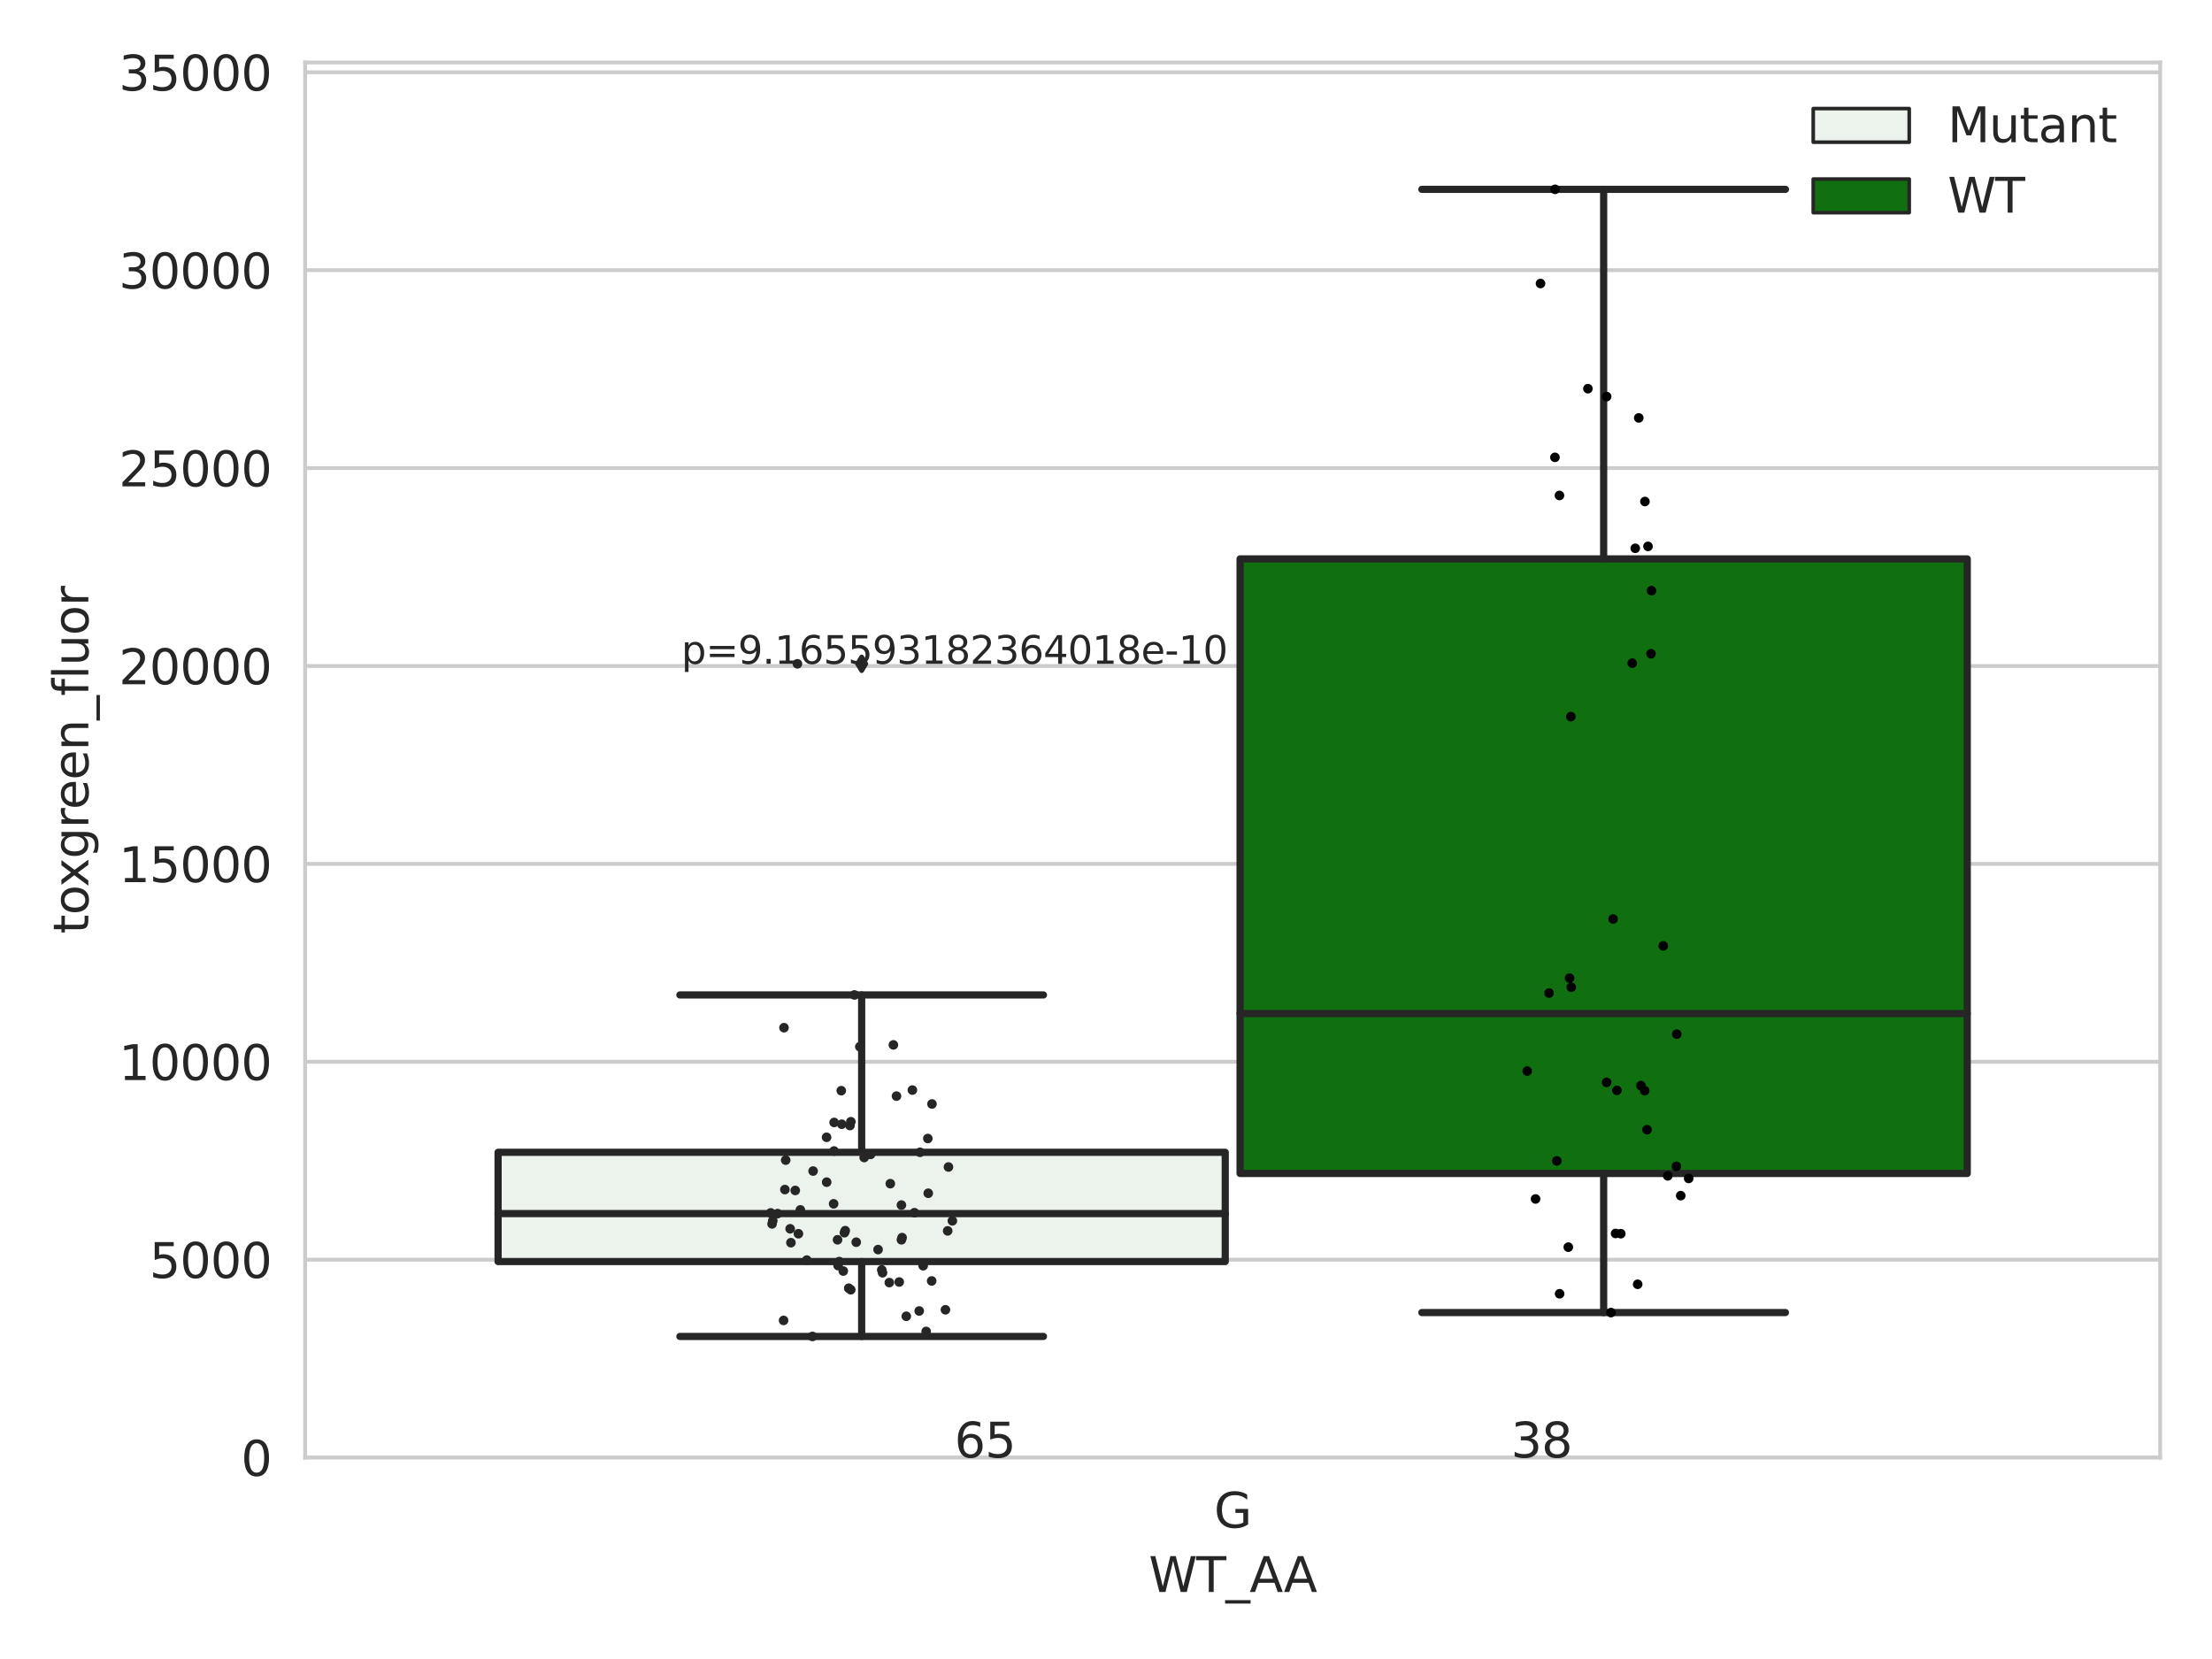 <?xml version="1.0" encoding="utf-8" standalone="no"?>
<!DOCTYPE svg PUBLIC "-//W3C//DTD SVG 1.1//EN"
  "http://www.w3.org/Graphics/SVG/1.1/DTD/svg11.dtd">
<svg xmlns:xlink="http://www.w3.org/1999/xlink" width="460.8pt" height="345.6pt" viewBox="0 0 460.8 345.6" xmlns="http://www.w3.org/2000/svg" version="1.1">
 <defs>
  <style type="text/css">*{stroke-linejoin: round; stroke-linecap: butt}</style>
 </defs>
 <g id="figure_1">
  <g id="patch_1">
   <path d="M 0 345.6 
L 460.8 345.6 
L 460.8 0 
L 0 0 
z
" style="fill: #ffffff"/>
  </g>
  <g id="axes_1">
   <g id="patch_2">
    <path d="M 63.571 303.64 
L 450 303.64 
L 450 13.023 
L 63.571 13.023 
z
" style="fill: #ffffff"/>
   </g>
   <g id="matplotlib.axis_1">
    <g id="xtick_1">
     <g id="text_1">
      <!-- G -->
      <g style="fill: #262626" transform="translate(252.911 318.238)scale(0.1 -0.1)">
       <defs>
        <path id="DejaVuSans-47" d="M 3809 666 
L 3809 1919 
L 2778 1919 
L 2778 2438 
L 4434 2438 
L 4434 434 
Q 4069 175 3628 42 
Q 3188 -91 2688 -91 
Q 1594 -91 976 548 
Q 359 1188 359 2328 
Q 359 3472 976 4111 
Q 1594 4750 2688 4750 
Q 3144 4750 3555 4637 
Q 3966 4525 4313 4306 
L 4313 3634 
Q 3963 3931 3569 4081 
Q 3175 4231 2741 4231 
Q 1884 4231 1454 3753 
Q 1025 3275 1025 2328 
Q 1025 1384 1454 906 
Q 1884 428 2741 428 
Q 3075 428 3337 486 
Q 3600 544 3809 666 
z
" transform="scale(0.016)"/>
       </defs>
       <use xlink:href="#DejaVuSans-47"/>
      </g>
     </g>
    </g>
    <g id="text_2">
     <!-- WT_AA -->
     <g style="fill: #262626" transform="translate(239.31 331.638)scale(0.1 -0.1)">
      <defs>
       <path id="DejaVuSans-57" d="M 213 4666 
L 850 4666 
L 1831 722 
L 2809 4666 
L 3519 4666 
L 4500 722 
L 5478 4666 
L 6119 4666 
L 4947 0 
L 4153 0 
L 3169 4050 
L 2175 0 
L 1381 0 
L 213 4666 
z
" transform="scale(0.016)"/>
       <path id="DejaVuSans-54" d="M -19 4666 
L 3928 4666 
L 3928 4134 
L 2272 4134 
L 2272 0 
L 1638 0 
L 1638 4134 
L -19 4134 
L -19 4666 
z
" transform="scale(0.016)"/>
       <path id="DejaVuSans-5f" d="M 3263 -1063 
L 3263 -1509 
L -63 -1509 
L -63 -1063 
L 3263 -1063 
z
" transform="scale(0.016)"/>
       <path id="DejaVuSans-41" d="M 2188 4044 
L 1331 1722 
L 3047 1722 
L 2188 4044 
z
M 1831 4666 
L 2547 4666 
L 4325 0 
L 3669 0 
L 3244 1197 
L 1141 1197 
L 716 0 
L 50 0 
L 1831 4666 
z
" transform="scale(0.016)"/>
      </defs>
      <use xlink:href="#DejaVuSans-57"/>
      <use xlink:href="#DejaVuSans-54" x="98.877"/>
      <use xlink:href="#DejaVuSans-5f" x="159.961"/>
      <use xlink:href="#DejaVuSans-41" x="209.961"/>
      <use xlink:href="#DejaVuSans-41" x="281.119"/>
     </g>
    </g>
   </g>
   <g id="matplotlib.axis_2">
    <g id="ytick_1">
     <g id="line2d_1">
      <path d="M 63.571 303.64 
L 450 303.64 
" clip-path="url(#pe5c12f84a3)" style="fill: none; stroke: #cccccc; stroke-width: 0.8; stroke-linecap: round"/>
     </g>
     <g id="text_3">
      <!-- 0 -->
      <g style="fill: #262626" transform="translate(50.209 307.439)scale(0.1 -0.1)">
       <defs>
        <path id="DejaVuSans-30" d="M 2034 4250 
Q 1547 4250 1301 3770 
Q 1056 3291 1056 2328 
Q 1056 1369 1301 889 
Q 1547 409 2034 409 
Q 2525 409 2770 889 
Q 3016 1369 3016 2328 
Q 3016 3291 2770 3770 
Q 2525 4250 2034 4250 
z
M 2034 4750 
Q 2819 4750 3233 4129 
Q 3647 3509 3647 2328 
Q 3647 1150 3233 529 
Q 2819 -91 2034 -91 
Q 1250 -91 836 529 
Q 422 1150 422 2328 
Q 422 3509 836 4129 
Q 1250 4750 2034 4750 
z
" transform="scale(0.016)"/>
       </defs>
       <use xlink:href="#DejaVuSans-30"/>
      </g>
     </g>
    </g>
    <g id="ytick_2">
     <g id="line2d_2">
      <path d="M 63.571 262.414 
L 450 262.414 
" clip-path="url(#pe5c12f84a3)" style="fill: none; stroke: #cccccc; stroke-width: 0.8; stroke-linecap: round"/>
     </g>
     <g id="text_4">
      <!-- 5000 -->
      <g style="fill: #262626" transform="translate(31.121 266.214)scale(0.1 -0.1)">
       <defs>
        <path id="DejaVuSans-35" d="M 691 4666 
L 3169 4666 
L 3169 4134 
L 1269 4134 
L 1269 2991 
Q 1406 3038 1543 3061 
Q 1681 3084 1819 3084 
Q 2600 3084 3056 2656 
Q 3513 2228 3513 1497 
Q 3513 744 3044 326 
Q 2575 -91 1722 -91 
Q 1428 -91 1123 -41 
Q 819 9 494 109 
L 494 744 
Q 775 591 1075 516 
Q 1375 441 1709 441 
Q 2250 441 2565 725 
Q 2881 1009 2881 1497 
Q 2881 1984 2565 2268 
Q 2250 2553 1709 2553 
Q 1456 2553 1204 2497 
Q 953 2441 691 2322 
L 691 4666 
z
" transform="scale(0.016)"/>
       </defs>
       <use xlink:href="#DejaVuSans-35"/>
       <use xlink:href="#DejaVuSans-30" x="63.623"/>
       <use xlink:href="#DejaVuSans-30" x="127.246"/>
       <use xlink:href="#DejaVuSans-30" x="190.869"/>
      </g>
     </g>
    </g>
    <g id="ytick_3">
     <g id="line2d_3">
      <path d="M 63.571 221.189 
L 450 221.189 
" clip-path="url(#pe5c12f84a3)" style="fill: none; stroke: #cccccc; stroke-width: 0.8; stroke-linecap: round"/>
     </g>
     <g id="text_5">
      <!-- 10000 -->
      <g style="fill: #262626" transform="translate(24.759 224.988)scale(0.1 -0.1)">
       <defs>
        <path id="DejaVuSans-31" d="M 794 531 
L 1825 531 
L 1825 4091 
L 703 3866 
L 703 4441 
L 1819 4666 
L 2450 4666 
L 2450 531 
L 3481 531 
L 3481 0 
L 794 0 
L 794 531 
z
" transform="scale(0.016)"/>
       </defs>
       <use xlink:href="#DejaVuSans-31"/>
       <use xlink:href="#DejaVuSans-30" x="63.623"/>
       <use xlink:href="#DejaVuSans-30" x="127.246"/>
       <use xlink:href="#DejaVuSans-30" x="190.869"/>
       <use xlink:href="#DejaVuSans-30" x="254.492"/>
      </g>
     </g>
    </g>
    <g id="ytick_4">
     <g id="line2d_4">
      <path d="M 63.571 179.963 
L 450 179.963 
" clip-path="url(#pe5c12f84a3)" style="fill: none; stroke: #cccccc; stroke-width: 0.8; stroke-linecap: round"/>
     </g>
     <g id="text_6">
      <!-- 15000 -->
      <g style="fill: #262626" transform="translate(24.759 183.762)scale(0.1 -0.1)">
       <use xlink:href="#DejaVuSans-31"/>
       <use xlink:href="#DejaVuSans-35" x="63.623"/>
       <use xlink:href="#DejaVuSans-30" x="127.246"/>
       <use xlink:href="#DejaVuSans-30" x="190.869"/>
       <use xlink:href="#DejaVuSans-30" x="254.492"/>
      </g>
     </g>
    </g>
    <g id="ytick_5">
     <g id="line2d_5">
      <path d="M 63.571 138.738 
L 450 138.738 
" clip-path="url(#pe5c12f84a3)" style="fill: none; stroke: #cccccc; stroke-width: 0.8; stroke-linecap: round"/>
     </g>
     <g id="text_7">
      <!-- 20000 -->
      <g style="fill: #262626" transform="translate(24.759 142.537)scale(0.1 -0.1)">
       <defs>
        <path id="DejaVuSans-32" d="M 1228 531 
L 3431 531 
L 3431 0 
L 469 0 
L 469 531 
Q 828 903 1448 1529 
Q 2069 2156 2228 2338 
Q 2531 2678 2651 2914 
Q 2772 3150 2772 3378 
Q 2772 3750 2511 3984 
Q 2250 4219 1831 4219 
Q 1534 4219 1204 4116 
Q 875 4013 500 3803 
L 500 4441 
Q 881 4594 1212 4672 
Q 1544 4750 1819 4750 
Q 2544 4750 2975 4387 
Q 3406 4025 3406 3419 
Q 3406 3131 3298 2873 
Q 3191 2616 2906 2266 
Q 2828 2175 2409 1742 
Q 1991 1309 1228 531 
z
" transform="scale(0.016)"/>
       </defs>
       <use xlink:href="#DejaVuSans-32"/>
       <use xlink:href="#DejaVuSans-30" x="63.623"/>
       <use xlink:href="#DejaVuSans-30" x="127.246"/>
       <use xlink:href="#DejaVuSans-30" x="190.869"/>
       <use xlink:href="#DejaVuSans-30" x="254.492"/>
      </g>
     </g>
    </g>
    <g id="ytick_6">
     <g id="line2d_6">
      <path d="M 63.571 97.512 
L 450 97.512 
" clip-path="url(#pe5c12f84a3)" style="fill: none; stroke: #cccccc; stroke-width: 0.8; stroke-linecap: round"/>
     </g>
     <g id="text_8">
      <!-- 25000 -->
      <g style="fill: #262626" transform="translate(24.759 101.311)scale(0.1 -0.1)">
       <use xlink:href="#DejaVuSans-32"/>
       <use xlink:href="#DejaVuSans-35" x="63.623"/>
       <use xlink:href="#DejaVuSans-30" x="127.246"/>
       <use xlink:href="#DejaVuSans-30" x="190.869"/>
       <use xlink:href="#DejaVuSans-30" x="254.492"/>
      </g>
     </g>
    </g>
    <g id="ytick_7">
     <g id="line2d_7">
      <path d="M 63.571 56.286 
L 450 56.286 
" clip-path="url(#pe5c12f84a3)" style="fill: none; stroke: #cccccc; stroke-width: 0.8; stroke-linecap: round"/>
     </g>
     <g id="text_9">
      <!-- 30000 -->
      <g style="fill: #262626" transform="translate(24.759 60.086)scale(0.1 -0.1)">
       <defs>
        <path id="DejaVuSans-33" d="M 2597 2516 
Q 3050 2419 3304 2112 
Q 3559 1806 3559 1356 
Q 3559 666 3084 287 
Q 2609 -91 1734 -91 
Q 1441 -91 1130 -33 
Q 819 25 488 141 
L 488 750 
Q 750 597 1062 519 
Q 1375 441 1716 441 
Q 2309 441 2620 675 
Q 2931 909 2931 1356 
Q 2931 1769 2642 2001 
Q 2353 2234 1838 2234 
L 1294 2234 
L 1294 2753 
L 1863 2753 
Q 2328 2753 2575 2939 
Q 2822 3125 2822 3475 
Q 2822 3834 2567 4026 
Q 2313 4219 1838 4219 
Q 1578 4219 1281 4162 
Q 984 4106 628 3988 
L 628 4550 
Q 988 4650 1302 4700 
Q 1616 4750 1894 4750 
Q 2613 4750 3031 4423 
Q 3450 4097 3450 3541 
Q 3450 3153 3228 2886 
Q 3006 2619 2597 2516 
z
" transform="scale(0.016)"/>
       </defs>
       <use xlink:href="#DejaVuSans-33"/>
       <use xlink:href="#DejaVuSans-30" x="63.623"/>
       <use xlink:href="#DejaVuSans-30" x="127.246"/>
       <use xlink:href="#DejaVuSans-30" x="190.869"/>
       <use xlink:href="#DejaVuSans-30" x="254.492"/>
      </g>
     </g>
    </g>
    <g id="ytick_8">
     <g id="line2d_8">
      <path d="M 63.571 15.061 
L 450 15.061 
" clip-path="url(#pe5c12f84a3)" style="fill: none; stroke: #cccccc; stroke-width: 0.8; stroke-linecap: round"/>
     </g>
     <g id="text_10">
      <!-- 35000 -->
      <g style="fill: #262626" transform="translate(24.759 18.86)scale(0.1 -0.1)">
       <use xlink:href="#DejaVuSans-33"/>
       <use xlink:href="#DejaVuSans-35" x="63.623"/>
       <use xlink:href="#DejaVuSans-30" x="127.246"/>
       <use xlink:href="#DejaVuSans-30" x="190.869"/>
       <use xlink:href="#DejaVuSans-30" x="254.492"/>
      </g>
     </g>
    </g>
    <g id="text_11">
     <!-- toxgreen_fluor -->
     <g style="fill: #262626" transform="translate(18.401 194.526)rotate(-90)scale(0.1 -0.1)">
      <defs>
       <path id="DejaVuSans-74" d="M 1172 4494 
L 1172 3500 
L 2356 3500 
L 2356 3053 
L 1172 3053 
L 1172 1153 
Q 1172 725 1289 603 
Q 1406 481 1766 481 
L 2356 481 
L 2356 0 
L 1766 0 
Q 1100 0 847 248 
Q 594 497 594 1153 
L 594 3053 
L 172 3053 
L 172 3500 
L 594 3500 
L 594 4494 
L 1172 4494 
z
" transform="scale(0.016)"/>
       <path id="DejaVuSans-6f" d="M 1959 3097 
Q 1497 3097 1228 2736 
Q 959 2375 959 1747 
Q 959 1119 1226 758 
Q 1494 397 1959 397 
Q 2419 397 2687 759 
Q 2956 1122 2956 1747 
Q 2956 2369 2687 2733 
Q 2419 3097 1959 3097 
z
M 1959 3584 
Q 2709 3584 3137 3096 
Q 3566 2609 3566 1747 
Q 3566 888 3137 398 
Q 2709 -91 1959 -91 
Q 1206 -91 779 398 
Q 353 888 353 1747 
Q 353 2609 779 3096 
Q 1206 3584 1959 3584 
z
" transform="scale(0.016)"/>
       <path id="DejaVuSans-78" d="M 3513 3500 
L 2247 1797 
L 3578 0 
L 2900 0 
L 1881 1375 
L 863 0 
L 184 0 
L 1544 1831 
L 300 3500 
L 978 3500 
L 1906 2253 
L 2834 3500 
L 3513 3500 
z
" transform="scale(0.016)"/>
       <path id="DejaVuSans-67" d="M 2906 1791 
Q 2906 2416 2648 2759 
Q 2391 3103 1925 3103 
Q 1463 3103 1205 2759 
Q 947 2416 947 1791 
Q 947 1169 1205 825 
Q 1463 481 1925 481 
Q 2391 481 2648 825 
Q 2906 1169 2906 1791 
z
M 3481 434 
Q 3481 -459 3084 -895 
Q 2688 -1331 1869 -1331 
Q 1566 -1331 1297 -1286 
Q 1028 -1241 775 -1147 
L 775 -588 
Q 1028 -725 1275 -790 
Q 1522 -856 1778 -856 
Q 2344 -856 2625 -561 
Q 2906 -266 2906 331 
L 2906 616 
Q 2728 306 2450 153 
Q 2172 0 1784 0 
Q 1141 0 747 490 
Q 353 981 353 1791 
Q 353 2603 747 3093 
Q 1141 3584 1784 3584 
Q 2172 3584 2450 3431 
Q 2728 3278 2906 2969 
L 2906 3500 
L 3481 3500 
L 3481 434 
z
" transform="scale(0.016)"/>
       <path id="DejaVuSans-72" d="M 2631 2963 
Q 2534 3019 2420 3045 
Q 2306 3072 2169 3072 
Q 1681 3072 1420 2755 
Q 1159 2438 1159 1844 
L 1159 0 
L 581 0 
L 581 3500 
L 1159 3500 
L 1159 2956 
Q 1341 3275 1631 3429 
Q 1922 3584 2338 3584 
Q 2397 3584 2469 3576 
Q 2541 3569 2628 3553 
L 2631 2963 
z
" transform="scale(0.016)"/>
       <path id="DejaVuSans-65" d="M 3597 1894 
L 3597 1613 
L 953 1613 
Q 991 1019 1311 708 
Q 1631 397 2203 397 
Q 2534 397 2845 478 
Q 3156 559 3463 722 
L 3463 178 
Q 3153 47 2828 -22 
Q 2503 -91 2169 -91 
Q 1331 -91 842 396 
Q 353 884 353 1716 
Q 353 2575 817 3079 
Q 1281 3584 2069 3584 
Q 2775 3584 3186 3129 
Q 3597 2675 3597 1894 
z
M 3022 2063 
Q 3016 2534 2758 2815 
Q 2500 3097 2075 3097 
Q 1594 3097 1305 2825 
Q 1016 2553 972 2059 
L 3022 2063 
z
" transform="scale(0.016)"/>
       <path id="DejaVuSans-6e" d="M 3513 2113 
L 3513 0 
L 2938 0 
L 2938 2094 
Q 2938 2591 2744 2837 
Q 2550 3084 2163 3084 
Q 1697 3084 1428 2787 
Q 1159 2491 1159 1978 
L 1159 0 
L 581 0 
L 581 3500 
L 1159 3500 
L 1159 2956 
Q 1366 3272 1645 3428 
Q 1925 3584 2291 3584 
Q 2894 3584 3203 3211 
Q 3513 2838 3513 2113 
z
" transform="scale(0.016)"/>
       <path id="DejaVuSans-66" d="M 2375 4863 
L 2375 4384 
L 1825 4384 
Q 1516 4384 1395 4259 
Q 1275 4134 1275 3809 
L 1275 3500 
L 2222 3500 
L 2222 3053 
L 1275 3053 
L 1275 0 
L 697 0 
L 697 3053 
L 147 3053 
L 147 3500 
L 697 3500 
L 697 3744 
Q 697 4328 969 4595 
Q 1241 4863 1831 4863 
L 2375 4863 
z
" transform="scale(0.016)"/>
       <path id="DejaVuSans-6c" d="M 603 4863 
L 1178 4863 
L 1178 0 
L 603 0 
L 603 4863 
z
" transform="scale(0.016)"/>
       <path id="DejaVuSans-75" d="M 544 1381 
L 544 3500 
L 1119 3500 
L 1119 1403 
Q 1119 906 1312 657 
Q 1506 409 1894 409 
Q 2359 409 2629 706 
Q 2900 1003 2900 1516 
L 2900 3500 
L 3475 3500 
L 3475 0 
L 2900 0 
L 2900 538 
Q 2691 219 2414 64 
Q 2138 -91 1772 -91 
Q 1169 -91 856 284 
Q 544 659 544 1381 
z
M 1991 3584 
L 1991 3584 
z
" transform="scale(0.016)"/>
      </defs>
      <use xlink:href="#DejaVuSans-74"/>
      <use xlink:href="#DejaVuSans-6f" x="39.209"/>
      <use xlink:href="#DejaVuSans-78" x="97.266"/>
      <use xlink:href="#DejaVuSans-67" x="156.445"/>
      <use xlink:href="#DejaVuSans-72" x="219.922"/>
      <use xlink:href="#DejaVuSans-65" x="258.785"/>
      <use xlink:href="#DejaVuSans-65" x="320.309"/>
      <use xlink:href="#DejaVuSans-6e" x="381.832"/>
      <use xlink:href="#DejaVuSans-5f" x="445.211"/>
      <use xlink:href="#DejaVuSans-66" x="495.211"/>
      <use xlink:href="#DejaVuSans-6c" x="530.416"/>
      <use xlink:href="#DejaVuSans-75" x="558.199"/>
      <use xlink:href="#DejaVuSans-6f" x="621.578"/>
      <use xlink:href="#DejaVuSans-72" x="682.76"/>
     </g>
    </g>
   </g>
   <g id="patch_3">
    <path d="M 103.76 262.807 
L 255.24 262.807 
L 255.24 240.044 
L 103.76 240.044 
L 103.76 262.807 
z
" clip-path="url(#pe5c12f84a3)" style="fill: #ecf2ec; stroke: #262626; stroke-width: 1.5; stroke-linejoin: miter"/>
   </g>
   <g id="patch_4">
    <path d="M 258.331 244.455 
L 409.811 244.455 
L 409.811 116.425 
L 258.331 116.425 
L 258.331 244.455 
z
" clip-path="url(#pe5c12f84a3)" style="fill: #107010; stroke: #262626; stroke-width: 1.5; stroke-linejoin: miter"/>
   </g>
   <g id="patch_5">
    <path d="M 256.786 303.64 
L 256.786 303.64 
L 256.786 303.64 
L 256.786 303.64 
z
" clip-path="url(#pe5c12f84a3)" style="fill: #ecf2ec; stroke: #262626; stroke-width: 0.75; stroke-linejoin: miter"/>
   </g>
   <g id="patch_6">
    <path d="M 256.786 303.64 
L 256.786 303.64 
L 256.786 303.64 
L 256.786 303.64 
z
" clip-path="url(#pe5c12f84a3)" style="fill: #107010; stroke: #262626; stroke-width: 0.75; stroke-linejoin: miter"/>
   </g>
   <g id="PathCollection_1"/>
   <g id="PathCollection_2"/>
   <g id="line2d_9">
    <path d="M 179.5 262.807 
L 179.5 278.405 
" clip-path="url(#pe5c12f84a3)" style="fill: none; stroke: #262626; stroke-width: 1.5; stroke-linecap: round"/>
   </g>
   <g id="line2d_10">
    <path d="M 179.5 240.044 
L 179.5 207.264 
" clip-path="url(#pe5c12f84a3)" style="fill: none; stroke: #262626; stroke-width: 1.5; stroke-linecap: round"/>
   </g>
   <g id="line2d_11">
    <path d="M 141.63 278.405 
L 217.37 278.405 
" clip-path="url(#pe5c12f84a3)" style="fill: none; stroke: #262626; stroke-width: 1.5; stroke-linecap: round"/>
   </g>
   <g id="line2d_12">
    <path d="M 141.63 207.264 
L 217.37 207.264 
" clip-path="url(#pe5c12f84a3)" style="fill: none; stroke: #262626; stroke-width: 1.5; stroke-linecap: round"/>
   </g>
   <g id="line2d_13">
    <defs>
     <path id="m0d7f44102f" d="M -0 1.414 
L 0.849 0 
L 0 -1.414 
L -0.849 -0 
z
" style="stroke: #262626; stroke-linejoin: miter"/>
    </defs>
    <g clip-path="url(#pe5c12f84a3)">
     <use xlink:href="#m0d7f44102f" x="179.5" y="138.283" style="fill: #262626; stroke: #262626; stroke-linejoin: miter"/>
    </g>
   </g>
   <g id="line2d_14">
    <path d="M 334.071 244.455 
L 334.071 273.432 
" clip-path="url(#pe5c12f84a3)" style="fill: none; stroke: #262626; stroke-width: 1.5; stroke-linecap: round"/>
   </g>
   <g id="line2d_15">
    <path d="M 334.071 116.425 
L 334.071 39.442 
" clip-path="url(#pe5c12f84a3)" style="fill: none; stroke: #262626; stroke-width: 1.5; stroke-linecap: round"/>
   </g>
   <g id="line2d_16">
    <path d="M 296.201 273.432 
L 371.941 273.432 
" clip-path="url(#pe5c12f84a3)" style="fill: none; stroke: #262626; stroke-width: 1.5; stroke-linecap: round"/>
   </g>
   <g id="line2d_17">
    <path d="M 296.201 39.442 
L 371.941 39.442 
" clip-path="url(#pe5c12f84a3)" style="fill: none; stroke: #262626; stroke-width: 1.5; stroke-linecap: round"/>
   </g>
   <g id="line2d_18"/>
   <g id="line2d_19">
    <path d="M 103.76 252.816 
L 255.24 252.816 
" clip-path="url(#pe5c12f84a3)" style="fill: none; stroke: #262626; stroke-width: 1.5; stroke-linecap: round"/>
   </g>
   <g id="line2d_20">
    <path d="M 258.331 211.149 
L 409.811 211.149 
" clip-path="url(#pe5c12f84a3)" style="fill: none; stroke: #262626; stroke-width: 1.5; stroke-linecap: round"/>
   </g>
   <g id="patch_7">
    <path d="M 63.571 303.64 
L 63.571 13.023 
" style="fill: none; stroke: #cccccc; stroke-width: 0.8; stroke-linejoin: miter; stroke-linecap: square"/>
   </g>
   <g id="patch_8">
    <path d="M 450 303.64 
L 450 13.023 
" style="fill: none; stroke: #cccccc; stroke-width: 0.8; stroke-linejoin: miter; stroke-linecap: square"/>
   </g>
   <g id="patch_9">
    <path d="M 63.571 303.64 
L 450 303.64 
" style="fill: none; stroke: #cccccc; stroke-width: 0.8; stroke-linejoin: miter; stroke-linecap: square"/>
   </g>
   <g id="patch_10">
    <path d="M 63.571 13.023 
L 450 13.023 
" style="fill: none; stroke: #cccccc; stroke-width: 0.8; stroke-linejoin: miter; stroke-linecap: square"/>
   </g>
   <g id="PathCollection_3">
    <defs>
     <path id="C0_0_3d132510c6" d="M 0 1 
C 0.265 1 0.52 0.895 0.707 0.707 
C 0.895 0.52 1 0.265 1 -0 
C 1 -0.265 0.895 -0.52 0.707 -0.707 
C 0.52 -0.895 0.265 -1 0 -1 
C -0.265 -1 -0.52 -0.895 -0.707 -0.707 
C -0.895 -0.52 -1 -0.265 -1 0 
C -1 0.265 -0.895 0.52 -0.707 0.707 
C -0.52 0.895 -0.265 1 0 1 
z
"/>
    </defs>
    <g clip-path="url(#pe5c12f84a3)">
     <use xlink:href="#C0_0_3d132510c6" x="169.254" y="278.405" style="fill: #262626"/>
    </g>
    <g clip-path="url(#pe5c12f84a3)">
     <use xlink:href="#C0_0_3d132510c6" x="191.487" y="273.098" style="fill: #262626"/>
    </g>
    <g clip-path="url(#pe5c12f84a3)">
     <use xlink:href="#C0_0_3d132510c6" x="166.728" y="252.042" style="fill: #262626"/>
    </g>
    <g clip-path="url(#pe5c12f84a3)">
     <use xlink:href="#C0_0_3d132510c6" x="163.506" y="247.809" style="fill: #262626"/>
    </g>
    <g clip-path="url(#pe5c12f84a3)">
     <use xlink:href="#C0_0_3d132510c6" x="165.666" y="247.993" style="fill: #262626"/>
    </g>
    <g clip-path="url(#pe5c12f84a3)">
     <use xlink:href="#C0_0_3d132510c6" x="172.212" y="246.266" style="fill: #262626"/>
    </g>
    <g clip-path="url(#pe5c12f84a3)">
     <use xlink:href="#C0_0_3d132510c6" x="169.383" y="243.953" style="fill: #262626"/>
    </g>
    <g clip-path="url(#pe5c12f84a3)">
     <use xlink:href="#C0_0_3d132510c6" x="188.795" y="274.203" style="fill: #262626"/>
    </g>
    <g clip-path="url(#pe5c12f84a3)">
     <use xlink:href="#C0_0_3d132510c6" x="181.358" y="240.487" style="fill: #262626"/>
    </g>
    <g clip-path="url(#pe5c12f84a3)">
     <use xlink:href="#C0_0_3d132510c6" x="172.192" y="236.919" style="fill: #262626"/>
    </g>
    <g clip-path="url(#pe5c12f84a3)">
     <use xlink:href="#C0_0_3d132510c6" x="175.253" y="227.207" style="fill: #262626"/>
    </g>
    <g clip-path="url(#pe5c12f84a3)">
     <use xlink:href="#C0_0_3d132510c6" x="192.314" y="263.679" style="fill: #262626"/>
    </g>
    <g clip-path="url(#pe5c12f84a3)">
     <use xlink:href="#C0_0_3d132510c6" x="197.581" y="243.108" style="fill: #262626"/>
    </g>
    <g clip-path="url(#pe5c12f84a3)">
     <use xlink:href="#C0_0_3d132510c6" x="161.984" y="252.816" style="fill: #262626"/>
    </g>
    <g clip-path="url(#pe5c12f84a3)">
     <use xlink:href="#C0_0_3d132510c6" x="193.369" y="248.577" style="fill: #262626"/>
    </g>
    <g clip-path="url(#pe5c12f84a3)">
     <use xlink:href="#C0_0_3d132510c6" x="185.259" y="267.188" style="fill: #262626"/>
    </g>
    <g clip-path="url(#pe5c12f84a3)">
     <use xlink:href="#C0_0_3d132510c6" x="173.742" y="239.773" style="fill: #262626"/>
    </g>
    <g clip-path="url(#pe5c12f84a3)">
     <use xlink:href="#C0_0_3d132510c6" x="163.234" y="275.068" style="fill: #262626"/>
    </g>
    <g clip-path="url(#pe5c12f84a3)">
     <use xlink:href="#C0_0_3d132510c6" x="164.764" y="258.875" style="fill: #262626"/>
    </g>
    <g clip-path="url(#pe5c12f84a3)">
     <use xlink:href="#C0_0_3d132510c6" x="174.583" y="263.641" style="fill: #262626"/>
    </g>
    <g clip-path="url(#pe5c12f84a3)">
     <use xlink:href="#C0_0_3d132510c6" x="174.838" y="262.807" style="fill: #262626"/>
    </g>
    <g clip-path="url(#pe5c12f84a3)">
     <use xlink:href="#C0_0_3d132510c6" x="182.918" y="260.31" style="fill: #262626"/>
    </g>
    <g clip-path="url(#pe5c12f84a3)">
     <use xlink:href="#C0_0_3d132510c6" x="194.087" y="266.844" style="fill: #262626"/>
    </g>
    <g clip-path="url(#pe5c12f84a3)">
     <use xlink:href="#C0_0_3d132510c6" x="163.322" y="214.086" style="fill: #262626"/>
    </g>
    <g clip-path="url(#pe5c12f84a3)">
     <use xlink:href="#C0_0_3d132510c6" x="160.837" y="254.959" style="fill: #262626"/>
    </g>
    <g clip-path="url(#pe5c12f84a3)">
     <use xlink:href="#C0_0_3d132510c6" x="183.687" y="264.546" style="fill: #262626"/>
    </g>
    <g clip-path="url(#pe5c12f84a3)">
     <use xlink:href="#C0_0_3d132510c6" x="179.117" y="218.053" style="fill: #262626"/>
    </g>
    <g clip-path="url(#pe5c12f84a3)">
     <use xlink:href="#C0_0_3d132510c6" x="185.468" y="246.58" style="fill: #262626"/>
    </g>
    <g clip-path="url(#pe5c12f84a3)">
     <use xlink:href="#C0_0_3d132510c6" x="194.151" y="229.979" style="fill: #262626"/>
    </g>
    <g clip-path="url(#pe5c12f84a3)">
     <use xlink:href="#C0_0_3d132510c6" x="177.066" y="234.471" style="fill: #262626"/>
    </g>
    <g clip-path="url(#pe5c12f84a3)">
     <use xlink:href="#C0_0_3d132510c6" x="196.953" y="272.851" style="fill: #262626"/>
    </g>
    <g clip-path="url(#pe5c12f84a3)">
     <use xlink:href="#C0_0_3d132510c6" x="176.078" y="256.371" style="fill: #262626"/>
    </g>
    <g clip-path="url(#pe5c12f84a3)">
     <use xlink:href="#C0_0_3d132510c6" x="163.676" y="241.673" style="fill: #262626"/>
    </g>
    <g clip-path="url(#pe5c12f84a3)">
     <use xlink:href="#C0_0_3d132510c6" x="160.986" y="254.301" style="fill: #262626"/>
    </g>
    <g clip-path="url(#pe5c12f84a3)">
     <use xlink:href="#C0_0_3d132510c6" x="176.807" y="268.354" style="fill: #262626"/>
    </g>
    <g clip-path="url(#pe5c12f84a3)">
     <use xlink:href="#C0_0_3d132510c6" x="174.477" y="258.271" style="fill: #262626"/>
    </g>
    <g clip-path="url(#pe5c12f84a3)">
     <use xlink:href="#C0_0_3d132510c6" x="177.232" y="268.678" style="fill: #262626"/>
    </g>
    <g clip-path="url(#pe5c12f84a3)">
     <use xlink:href="#C0_0_3d132510c6" x="177.998" y="207.264" style="fill: #262626"/>
    </g>
    <g clip-path="url(#pe5c12f84a3)">
     <use xlink:href="#C0_0_3d132510c6" x="197.418" y="256.415" style="fill: #262626"/>
    </g>
    <g clip-path="url(#pe5c12f84a3)">
     <use xlink:href="#C0_0_3d132510c6" x="166.117" y="138.283" style="fill: #262626"/>
    </g>
    <g clip-path="url(#pe5c12f84a3)">
     <use xlink:href="#C0_0_3d132510c6" x="175.348" y="234.199" style="fill: #262626"/>
    </g>
    <g clip-path="url(#pe5c12f84a3)">
     <use xlink:href="#C0_0_3d132510c6" x="180.027" y="241.135" style="fill: #262626"/>
    </g>
    <g clip-path="url(#pe5c12f84a3)">
     <use xlink:href="#C0_0_3d132510c6" x="177.251" y="233.675" style="fill: #262626"/>
    </g>
    <g clip-path="url(#pe5c12f84a3)">
     <use xlink:href="#C0_0_3d132510c6" x="183.85" y="265.13" style="fill: #262626"/>
    </g>
    <g clip-path="url(#pe5c12f84a3)">
     <use xlink:href="#C0_0_3d132510c6" x="187.325" y="267.067" style="fill: #262626"/>
    </g>
    <g clip-path="url(#pe5c12f84a3)">
     <use xlink:href="#C0_0_3d132510c6" x="190.065" y="227.084" style="fill: #262626"/>
    </g>
    <g clip-path="url(#pe5c12f84a3)">
     <use xlink:href="#C0_0_3d132510c6" x="187.923" y="257.817" style="fill: #262626"/>
    </g>
    <g clip-path="url(#pe5c12f84a3)">
     <use xlink:href="#C0_0_3d132510c6" x="164.604" y="255.979" style="fill: #262626"/>
    </g>
    <g clip-path="url(#pe5c12f84a3)">
     <use xlink:href="#C0_0_3d132510c6" x="173.765" y="233.83" style="fill: #262626"/>
    </g>
    <g clip-path="url(#pe5c12f84a3)">
     <use xlink:href="#C0_0_3d132510c6" x="173.66" y="250.775" style="fill: #262626"/>
    </g>
    <g clip-path="url(#pe5c12f84a3)">
     <use xlink:href="#C0_0_3d132510c6" x="192.938" y="277.363" style="fill: #262626"/>
    </g>
    <g clip-path="url(#pe5c12f84a3)">
     <use xlink:href="#C0_0_3d132510c6" x="193.286" y="237.175" style="fill: #262626"/>
    </g>
    <g clip-path="url(#pe5c12f84a3)">
     <use xlink:href="#C0_0_3d132510c6" x="178.366" y="258.771" style="fill: #262626"/>
    </g>
    <g clip-path="url(#pe5c12f84a3)">
     <use xlink:href="#C0_0_3d132510c6" x="190.499" y="252.628" style="fill: #262626"/>
    </g>
    <g clip-path="url(#pe5c12f84a3)">
     <use xlink:href="#C0_0_3d132510c6" x="168.069" y="262.502" style="fill: #262626"/>
    </g>
    <g clip-path="url(#pe5c12f84a3)">
     <use xlink:href="#C0_0_3d132510c6" x="175.668" y="264.782" style="fill: #262626"/>
    </g>
    <g clip-path="url(#pe5c12f84a3)">
     <use xlink:href="#C0_0_3d132510c6" x="175.908" y="256.793" style="fill: #262626"/>
    </g>
    <g clip-path="url(#pe5c12f84a3)">
     <use xlink:href="#C0_0_3d132510c6" x="191.658" y="240.044" style="fill: #262626"/>
    </g>
    <g clip-path="url(#pe5c12f84a3)">
     <use xlink:href="#C0_0_3d132510c6" x="198.397" y="254.319" style="fill: #262626"/>
    </g>
    <g clip-path="url(#pe5c12f84a3)">
     <use xlink:href="#C0_0_3d132510c6" x="166.328" y="257.01" style="fill: #262626"/>
    </g>
    <g clip-path="url(#pe5c12f84a3)">
     <use xlink:href="#C0_0_3d132510c6" x="186.755" y="228.338" style="fill: #262626"/>
    </g>
    <g clip-path="url(#pe5c12f84a3)">
     <use xlink:href="#C0_0_3d132510c6" x="187.783" y="251.039" style="fill: #262626"/>
    </g>
    <g clip-path="url(#pe5c12f84a3)">
     <use xlink:href="#C0_0_3d132510c6" x="160.555" y="252.665" style="fill: #262626"/>
    </g>
    <g clip-path="url(#pe5c12f84a3)">
     <use xlink:href="#C0_0_3d132510c6" x="187.786" y="258.269" style="fill: #262626"/>
    </g>
    <g clip-path="url(#pe5c12f84a3)">
     <use xlink:href="#C0_0_3d132510c6" x="186.109" y="217.668" style="fill: #262626"/>
    </g>
   </g>
   <g id="PathCollection_4">
    <defs>
     <path id="C1_0_3e27652311" d="M 0 1 
C 0.265 1 0.52 0.895 0.707 0.707 
C 0.895 0.52 1 0.265 1 -0 
C 1 -0.265 0.895 -0.52 0.707 -0.707 
C 0.52 -0.895 0.265 -1 0 -1 
C -0.265 -1 -0.52 -0.895 -0.707 -0.707 
C -0.895 -0.52 -1 -0.265 -1 0 
C -1 0.265 -0.895 0.52 -0.707 0.707 
C -0.52 0.895 -0.265 1 0 1 
z
"/>
    </defs>
    <g clip-path="url(#pe5c12f84a3)">
     <use xlink:href="#C1_0_3e27652311" x="344.03" y="123.047"/>
    </g>
    <g clip-path="url(#pe5c12f84a3)">
     <use xlink:href="#C1_0_3e27652311" x="323.948" y="39.442"/>
    </g>
    <g clip-path="url(#pe5c12f84a3)">
     <use xlink:href="#C1_0_3e27652311" x="343.926" y="136.194"/>
    </g>
    <g clip-path="url(#pe5c12f84a3)">
     <use xlink:href="#C1_0_3e27652311" x="334.694" y="82.617"/>
    </g>
    <g clip-path="url(#pe5c12f84a3)">
     <use xlink:href="#C1_0_3e27652311" x="340.657" y="114.218"/>
    </g>
    <g clip-path="url(#pe5c12f84a3)">
     <use xlink:href="#C1_0_3e27652311" x="323.924" y="95.275"/>
    </g>
    <g clip-path="url(#pe5c12f84a3)">
     <use xlink:href="#C1_0_3e27652311" x="330.79" y="80.967"/>
    </g>
    <g clip-path="url(#pe5c12f84a3)">
     <use xlink:href="#C1_0_3e27652311" x="337.638" y="257"/>
    </g>
    <g clip-path="url(#pe5c12f84a3)">
     <use xlink:href="#C1_0_3e27652311" x="320.917" y="59.06"/>
    </g>
    <g clip-path="url(#pe5c12f84a3)">
     <use xlink:href="#C1_0_3e27652311" x="336.557" y="256.952"/>
    </g>
    <g clip-path="url(#pe5c12f84a3)">
     <use xlink:href="#C1_0_3e27652311" x="324.863" y="103.214"/>
    </g>
    <g clip-path="url(#pe5c12f84a3)">
     <use xlink:href="#C1_0_3e27652311" x="347.417" y="244.952"/>
    </g>
    <g clip-path="url(#pe5c12f84a3)">
     <use xlink:href="#C1_0_3e27652311" x="342.668" y="104.477"/>
    </g>
    <g clip-path="url(#pe5c12f84a3)">
     <use xlink:href="#C1_0_3e27652311" x="327.235" y="149.289"/>
    </g>
    <g clip-path="url(#pe5c12f84a3)">
     <use xlink:href="#C1_0_3e27652311" x="318.139" y="223.116"/>
    </g>
    <g clip-path="url(#pe5c12f84a3)">
     <use xlink:href="#C1_0_3e27652311" x="341.839" y="226.147"/>
    </g>
    <g clip-path="url(#pe5c12f84a3)">
     <use xlink:href="#C1_0_3e27652311" x="343.307" y="113.822"/>
    </g>
    <g clip-path="url(#pe5c12f84a3)">
     <use xlink:href="#C1_0_3e27652311" x="341.382" y="87.059"/>
    </g>
    <g clip-path="url(#pe5c12f84a3)">
     <use xlink:href="#C1_0_3e27652311" x="334.685" y="225.475"/>
    </g>
    <g clip-path="url(#pe5c12f84a3)">
     <use xlink:href="#C1_0_3e27652311" x="327.319" y="205.654"/>
    </g>
    <g clip-path="url(#pe5c12f84a3)">
     <use xlink:href="#C1_0_3e27652311" x="349.214" y="242.966"/>
    </g>
    <g clip-path="url(#pe5c12f84a3)">
     <use xlink:href="#C1_0_3e27652311" x="336.827" y="227.143"/>
    </g>
    <g clip-path="url(#pe5c12f84a3)">
     <use xlink:href="#C1_0_3e27652311" x="342.617" y="227.2"/>
    </g>
    <g clip-path="url(#pe5c12f84a3)">
     <use xlink:href="#C1_0_3e27652311" x="346.492" y="197.043"/>
    </g>
    <g clip-path="url(#pe5c12f84a3)">
     <use xlink:href="#C1_0_3e27652311" x="326.973" y="203.765"/>
    </g>
    <g clip-path="url(#pe5c12f84a3)">
     <use xlink:href="#C1_0_3e27652311" x="340.017" y="138.147"/>
    </g>
    <g clip-path="url(#pe5c12f84a3)">
     <use xlink:href="#C1_0_3e27652311" x="350.128" y="249.076"/>
    </g>
    <g clip-path="url(#pe5c12f84a3)">
     <use xlink:href="#C1_0_3e27652311" x="336.039" y="191.445"/>
    </g>
    <g clip-path="url(#pe5c12f84a3)">
     <use xlink:href="#C1_0_3e27652311" x="322.689" y="206.87"/>
    </g>
    <g clip-path="url(#pe5c12f84a3)">
     <use xlink:href="#C1_0_3e27652311" x="324.311" y="241.838"/>
    </g>
    <g clip-path="url(#pe5c12f84a3)">
     <use xlink:href="#C1_0_3e27652311" x="324.895" y="269.518"/>
    </g>
    <g clip-path="url(#pe5c12f84a3)">
     <use xlink:href="#C1_0_3e27652311" x="349.298" y="215.427"/>
    </g>
    <g clip-path="url(#pe5c12f84a3)">
     <use xlink:href="#C1_0_3e27652311" x="326.707" y="259.802"/>
    </g>
    <g clip-path="url(#pe5c12f84a3)">
     <use xlink:href="#C1_0_3e27652311" x="341.157" y="267.537"/>
    </g>
    <g clip-path="url(#pe5c12f84a3)">
     <use xlink:href="#C1_0_3e27652311" x="343.097" y="235.334"/>
    </g>
    <g clip-path="url(#pe5c12f84a3)">
     <use xlink:href="#C1_0_3e27652311" x="335.596" y="273.432"/>
    </g>
    <g clip-path="url(#pe5c12f84a3)">
     <use xlink:href="#C1_0_3e27652311" x="319.884" y="249.763"/>
    </g>
    <g clip-path="url(#pe5c12f84a3)">
     <use xlink:href="#C1_0_3e27652311" x="351.782" y="245.489"/>
    </g>
   </g>
   <g id="text_12">
    <!-- 65 -->
    <g style="fill: #262626" transform="translate(198.821 303.626)scale(0.1 -0.1)">
     <defs>
      <path id="DejaVuSans-36" d="M 2113 2584 
Q 1688 2584 1439 2293 
Q 1191 2003 1191 1497 
Q 1191 994 1439 701 
Q 1688 409 2113 409 
Q 2538 409 2786 701 
Q 3034 994 3034 1497 
Q 3034 2003 2786 2293 
Q 2538 2584 2113 2584 
z
M 3366 4563 
L 3366 3988 
Q 3128 4100 2886 4159 
Q 2644 4219 2406 4219 
Q 1781 4219 1451 3797 
Q 1122 3375 1075 2522 
Q 1259 2794 1537 2939 
Q 1816 3084 2150 3084 
Q 2853 3084 3261 2657 
Q 3669 2231 3669 1497 
Q 3669 778 3244 343 
Q 2819 -91 2113 -91 
Q 1303 -91 875 529 
Q 447 1150 447 2328 
Q 447 3434 972 4092 
Q 1497 4750 2381 4750 
Q 2619 4750 2861 4703 
Q 3103 4656 3366 4563 
z
" transform="scale(0.016)"/>
     </defs>
     <use xlink:href="#DejaVuSans-36"/>
     <use xlink:href="#DejaVuSans-35" x="63.623"/>
    </g>
   </g>
   <g id="text_13">
    <!-- p=9.165593182364018e-10 -->
    <g style="fill: #262626" transform="translate(141.944 138.283)scale(0.08 -0.08)">
     <defs>
      <path id="DejaVuSans-70" d="M 1159 525 
L 1159 -1331 
L 581 -1331 
L 581 3500 
L 1159 3500 
L 1159 2969 
Q 1341 3281 1617 3432 
Q 1894 3584 2278 3584 
Q 2916 3584 3314 3078 
Q 3713 2572 3713 1747 
Q 3713 922 3314 415 
Q 2916 -91 2278 -91 
Q 1894 -91 1617 61 
Q 1341 213 1159 525 
z
M 3116 1747 
Q 3116 2381 2855 2742 
Q 2594 3103 2138 3103 
Q 1681 3103 1420 2742 
Q 1159 2381 1159 1747 
Q 1159 1113 1420 752 
Q 1681 391 2138 391 
Q 2594 391 2855 752 
Q 3116 1113 3116 1747 
z
" transform="scale(0.016)"/>
      <path id="DejaVuSans-3d" d="M 678 2906 
L 4684 2906 
L 4684 2381 
L 678 2381 
L 678 2906 
z
M 678 1631 
L 4684 1631 
L 4684 1100 
L 678 1100 
L 678 1631 
z
" transform="scale(0.016)"/>
      <path id="DejaVuSans-39" d="M 703 97 
L 703 672 
Q 941 559 1184 500 
Q 1428 441 1663 441 
Q 2288 441 2617 861 
Q 2947 1281 2994 2138 
Q 2813 1869 2534 1725 
Q 2256 1581 1919 1581 
Q 1219 1581 811 2004 
Q 403 2428 403 3163 
Q 403 3881 828 4315 
Q 1253 4750 1959 4750 
Q 2769 4750 3195 4129 
Q 3622 3509 3622 2328 
Q 3622 1225 3098 567 
Q 2575 -91 1691 -91 
Q 1453 -91 1209 -44 
Q 966 3 703 97 
z
M 1959 2075 
Q 2384 2075 2632 2365 
Q 2881 2656 2881 3163 
Q 2881 3666 2632 3958 
Q 2384 4250 1959 4250 
Q 1534 4250 1286 3958 
Q 1038 3666 1038 3163 
Q 1038 2656 1286 2365 
Q 1534 2075 1959 2075 
z
" transform="scale(0.016)"/>
      <path id="DejaVuSans-2e" d="M 684 794 
L 1344 794 
L 1344 0 
L 684 0 
L 684 794 
z
" transform="scale(0.016)"/>
      <path id="DejaVuSans-38" d="M 2034 2216 
Q 1584 2216 1326 1975 
Q 1069 1734 1069 1313 
Q 1069 891 1326 650 
Q 1584 409 2034 409 
Q 2484 409 2743 651 
Q 3003 894 3003 1313 
Q 3003 1734 2745 1975 
Q 2488 2216 2034 2216 
z
M 1403 2484 
Q 997 2584 770 2862 
Q 544 3141 544 3541 
Q 544 4100 942 4425 
Q 1341 4750 2034 4750 
Q 2731 4750 3128 4425 
Q 3525 4100 3525 3541 
Q 3525 3141 3298 2862 
Q 3072 2584 2669 2484 
Q 3125 2378 3379 2068 
Q 3634 1759 3634 1313 
Q 3634 634 3220 271 
Q 2806 -91 2034 -91 
Q 1263 -91 848 271 
Q 434 634 434 1313 
Q 434 1759 690 2068 
Q 947 2378 1403 2484 
z
M 1172 3481 
Q 1172 3119 1398 2916 
Q 1625 2713 2034 2713 
Q 2441 2713 2670 2916 
Q 2900 3119 2900 3481 
Q 2900 3844 2670 4047 
Q 2441 4250 2034 4250 
Q 1625 4250 1398 4047 
Q 1172 3844 1172 3481 
z
" transform="scale(0.016)"/>
      <path id="DejaVuSans-34" d="M 2419 4116 
L 825 1625 
L 2419 1625 
L 2419 4116 
z
M 2253 4666 
L 3047 4666 
L 3047 1625 
L 3713 1625 
L 3713 1100 
L 3047 1100 
L 3047 0 
L 2419 0 
L 2419 1100 
L 313 1100 
L 313 1709 
L 2253 4666 
z
" transform="scale(0.016)"/>
      <path id="DejaVuSans-2d" d="M 313 2009 
L 1997 2009 
L 1997 1497 
L 313 1497 
L 313 2009 
z
" transform="scale(0.016)"/>
     </defs>
     <use xlink:href="#DejaVuSans-70"/>
     <use xlink:href="#DejaVuSans-3d" x="63.477"/>
     <use xlink:href="#DejaVuSans-39" x="147.266"/>
     <use xlink:href="#DejaVuSans-2e" x="210.889"/>
     <use xlink:href="#DejaVuSans-31" x="242.676"/>
     <use xlink:href="#DejaVuSans-36" x="306.299"/>
     <use xlink:href="#DejaVuSans-35" x="369.922"/>
     <use xlink:href="#DejaVuSans-35" x="433.545"/>
     <use xlink:href="#DejaVuSans-39" x="497.168"/>
     <use xlink:href="#DejaVuSans-33" x="560.791"/>
     <use xlink:href="#DejaVuSans-31" x="624.414"/>
     <use xlink:href="#DejaVuSans-38" x="688.037"/>
     <use xlink:href="#DejaVuSans-32" x="751.66"/>
     <use xlink:href="#DejaVuSans-33" x="815.283"/>
     <use xlink:href="#DejaVuSans-36" x="878.906"/>
     <use xlink:href="#DejaVuSans-34" x="942.529"/>
     <use xlink:href="#DejaVuSans-30" x="1006.152"/>
     <use xlink:href="#DejaVuSans-31" x="1069.775"/>
     <use xlink:href="#DejaVuSans-38" x="1133.398"/>
     <use xlink:href="#DejaVuSans-65" x="1197.021"/>
     <use xlink:href="#DejaVuSans-2d" x="1258.545"/>
     <use xlink:href="#DejaVuSans-31" x="1294.629"/>
     <use xlink:href="#DejaVuSans-30" x="1358.252"/>
    </g>
   </g>
   <g id="text_14">
    <!-- 38 -->
    <g style="fill: #262626" transform="translate(314.75 303.626)scale(0.1 -0.1)">
     <use xlink:href="#DejaVuSans-33"/>
     <use xlink:href="#DejaVuSans-38" x="63.623"/>
    </g>
   </g>
   <g id="legend_1">
    <g id="patch_11">
     <path d="M 377.728 29.621 
L 397.728 29.621 
L 397.728 22.621 
L 377.728 22.621 
z
" style="fill: #ecf2ec; stroke: #262626; stroke-width: 0.75; stroke-linejoin: miter"/>
    </g>
    <g id="text_15">
     <!-- Mutant -->
     <g style="fill: #262626" transform="translate(405.728 29.621)scale(0.1 -0.1)">
      <defs>
       <path id="DejaVuSans-4d" d="M 628 4666 
L 1569 4666 
L 2759 1491 
L 3956 4666 
L 4897 4666 
L 4897 0 
L 4281 0 
L 4281 4097 
L 3078 897 
L 2444 897 
L 1241 4097 
L 1241 0 
L 628 0 
L 628 4666 
z
" transform="scale(0.016)"/>
       <path id="DejaVuSans-61" d="M 2194 1759 
Q 1497 1759 1228 1600 
Q 959 1441 959 1056 
Q 959 750 1161 570 
Q 1363 391 1709 391 
Q 2188 391 2477 730 
Q 2766 1069 2766 1631 
L 2766 1759 
L 2194 1759 
z
M 3341 1997 
L 3341 0 
L 2766 0 
L 2766 531 
Q 2569 213 2275 61 
Q 1981 -91 1556 -91 
Q 1019 -91 701 211 
Q 384 513 384 1019 
Q 384 1609 779 1909 
Q 1175 2209 1959 2209 
L 2766 2209 
L 2766 2266 
Q 2766 2663 2505 2880 
Q 2244 3097 1772 3097 
Q 1472 3097 1187 3025 
Q 903 2953 641 2809 
L 641 3341 
Q 956 3463 1253 3523 
Q 1550 3584 1831 3584 
Q 2591 3584 2966 3190 
Q 3341 2797 3341 1997 
z
" transform="scale(0.016)"/>
      </defs>
      <use xlink:href="#DejaVuSans-4d"/>
      <use xlink:href="#DejaVuSans-75" x="86.279"/>
      <use xlink:href="#DejaVuSans-74" x="149.658"/>
      <use xlink:href="#DejaVuSans-61" x="188.867"/>
      <use xlink:href="#DejaVuSans-6e" x="250.146"/>
      <use xlink:href="#DejaVuSans-74" x="313.525"/>
     </g>
    </g>
    <g id="patch_12">
     <path d="M 377.728 44.299 
L 397.728 44.299 
L 397.728 37.299 
L 377.728 37.299 
z
" style="fill: #107010; stroke: #262626; stroke-width: 0.75; stroke-linejoin: miter"/>
    </g>
    <g id="text_16">
     <!-- WT -->
     <g style="fill: #262626" transform="translate(405.728 44.299)scale(0.1 -0.1)">
      <use xlink:href="#DejaVuSans-57"/>
      <use xlink:href="#DejaVuSans-54" x="98.877"/>
     </g>
    </g>
   </g>
  </g>
 </g>
 <defs>
  <clipPath id="pe5c12f84a3">
   <rect x="63.571" y="13.023" width="386.429" height="290.617"/>
  </clipPath>
 </defs>
</svg>
